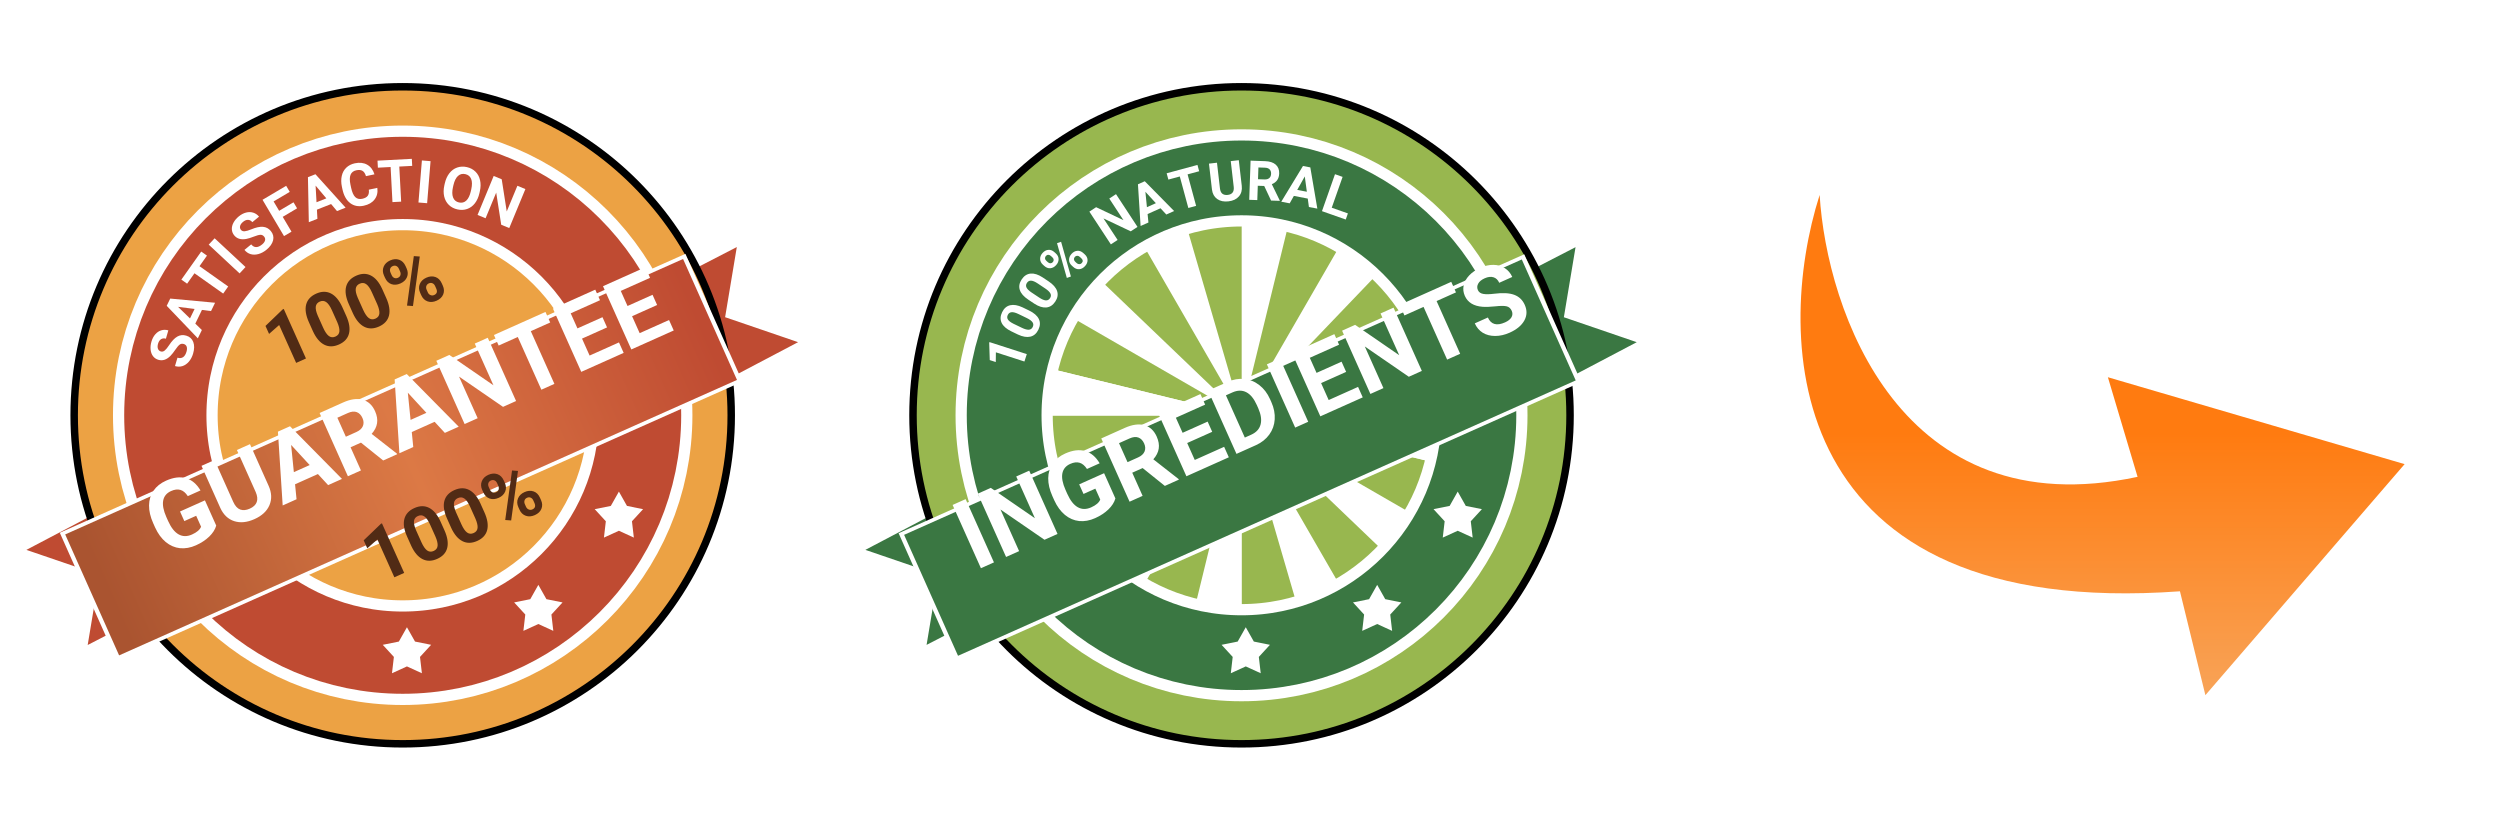 <svg width="304" height="101" viewBox="0 0 304 101" fill="none" xmlns="http://www.w3.org/2000/svg">
<mask id="mask0_409_2929" style="mask-type:alpha" maskUnits="userSpaceOnUse" x="0" y="0" width="100" height="101">
<path d="M100 0.5H0V100.5H100V0.5Z" fill="#C4C4C4"/>
</mask>
<g mask="url(#mask0_409_2929)">
<path d="M82.474 32.973L90.464 28.85L88.917 38.128L98.711 41.478L88.917 46.633L82.474 32.973Z" fill="#BF4B32" stroke="white" stroke-width="1.321"/>
<path d="M17.783 75.5L9.794 79.624L11.34 70.345L1.546 66.995L11.34 61.84L17.783 75.5Z" fill="#BF4B32" stroke="white" stroke-width="1.321"/>
<path d="M48.968 90.448C71.031 90.448 88.917 72.562 88.917 50.499C88.917 28.436 71.031 10.551 48.968 10.551C26.905 10.551 9.02 28.436 9.02 50.499C9.02 72.562 26.905 90.448 48.968 90.448Z" fill="#ECA244" stroke="black" stroke-width="0.909"/>
<path d="M48.968 79.365C64.91 79.365 77.834 66.441 77.834 50.499C77.834 34.557 64.91 21.633 48.968 21.633C33.026 21.633 20.102 34.557 20.102 50.499C20.102 66.441 33.026 79.365 48.968 79.365Z" stroke="white" stroke-width="12.727"/>
<path d="M48.968 79.365C64.91 79.365 77.834 66.441 77.834 50.499C77.834 34.557 64.91 21.633 48.968 21.633C33.026 21.633 20.102 34.557 20.102 50.499C20.102 66.441 33.026 79.365 48.968 79.365Z" stroke="#BF4B32" stroke-width="10"/>
<path d="M65.463 71.118L66.445 72.86L68.405 73.255L67.052 74.727L67.281 76.713L65.463 75.881L63.645 76.713L63.875 74.727L62.522 73.255L64.482 72.86L65.463 71.118Z" fill="white"/>
<path d="M49.484 76.272L50.466 78.014L52.426 78.409L51.072 79.881L51.302 81.867L49.484 81.035L47.666 81.867L47.896 79.881L46.543 78.409L48.502 78.014L49.484 76.272Z" fill="white"/>
<path d="M75.258 59.777L76.239 61.519L78.199 61.915L76.846 63.386L77.075 65.372L75.258 64.54L73.439 65.372L73.669 63.386L72.316 61.915L74.276 61.519L75.258 59.777Z" fill="white"/>
<g filter="url(#filter0_d_409_2929)">
<path d="M83.348 25.581L7.271 59.497L14.197 75.033L90.274 41.117L83.348 25.581Z" fill="white"/>
<path d="M83.061 26.205L7.927 59.7L14.484 74.408L89.618 40.913L83.061 26.205Z" fill="url(#paint0_linear_409_2929)"/>
</g>
<path d="M26.293 63.912C26.16 64.382 25.876 64.828 25.44 65.252C25.002 65.672 24.466 66.024 23.832 66.308C23.166 66.605 22.517 66.722 21.884 66.659C21.253 66.59 20.676 66.341 20.154 65.911C19.635 65.479 19.205 64.891 18.864 64.148L18.63 63.625C18.286 62.857 18.118 62.135 18.124 61.46C18.133 60.78 18.314 60.183 18.668 59.669C19.023 59.151 19.529 58.745 20.184 58.452C21.096 58.044 21.907 57.943 22.617 58.15C23.325 58.353 23.913 58.849 24.38 59.638L22.837 60.328C22.57 59.919 22.269 59.667 21.934 59.571C21.603 59.474 21.226 59.52 20.804 59.71C20.265 59.951 19.945 60.337 19.844 60.868C19.744 61.399 19.871 62.066 20.225 62.867L20.445 63.358C20.806 64.165 21.232 64.706 21.723 64.981C22.213 65.256 22.755 65.261 23.347 64.996C23.942 64.73 24.31 64.413 24.45 64.046L23.856 62.719L22.414 63.365L21.891 62.197L24.919 60.843L26.293 63.912ZM30.398 54.009L32.665 59.076C33.042 59.918 33.075 60.702 32.766 61.428C32.46 62.153 31.851 62.719 30.939 63.127C30.041 63.529 29.221 63.611 28.48 63.372C27.738 63.132 27.177 62.6 26.794 61.773L24.501 56.647L26.086 55.938L28.358 61.016C28.583 61.52 28.868 61.834 29.212 61.96C29.557 62.08 29.943 62.045 30.369 61.854C31.26 61.455 31.503 60.784 31.098 59.841L28.807 54.72L30.398 54.009ZM38.658 57.644L35.879 58.888L36.059 60.709L34.374 61.464L33.795 52.488L35.264 51.831L41.586 58.236L39.901 58.99L38.658 57.644ZM35.732 57.412L37.656 56.551L35.4 54.104L35.732 57.412ZM43.893 53.824L42.63 54.389L43.89 57.205L42.305 57.914L38.863 50.221L41.721 48.942C42.63 48.535 43.422 48.424 44.096 48.608C44.771 48.793 45.274 49.255 45.605 49.995C45.839 50.52 45.921 51.01 45.85 51.464C45.78 51.914 45.562 52.346 45.193 52.76L48.264 55.16L48.297 55.233L46.596 55.995L43.893 53.824ZM42.056 53.105L43.335 52.533C43.733 52.355 43.996 52.116 44.124 51.818C44.251 51.516 44.235 51.187 44.076 50.831C43.914 50.468 43.682 50.229 43.382 50.114C43.084 49.998 42.722 50.035 42.296 50.226L41.023 50.796L42.056 53.105ZM52.851 51.293L50.072 52.537L50.252 54.359L48.567 55.113L47.988 46.138L49.457 45.48L55.78 51.886L54.094 52.64L52.851 51.293ZM49.925 51.061L51.849 50.201L49.593 47.754L49.925 51.061ZM62.755 48.764L61.169 49.474L55.818 45.793L58.084 50.855L56.498 51.564L53.056 43.871L54.641 43.161L60.002 46.851L57.732 41.778L59.312 41.071L62.755 48.764ZM66.904 39.215L64.547 40.27L67.415 46.679L65.83 47.389L62.962 40.979L60.637 42.02L60.062 40.736L66.329 37.931L66.904 39.215ZM73.818 39.813L70.774 41.175L71.696 43.236L75.268 41.637L75.838 42.911L70.681 45.218L67.238 37.525L72.385 35.222L72.96 36.506L69.398 38.099L70.218 39.933L73.262 38.571L73.818 39.813ZM79.905 37.089L76.861 38.451L77.783 40.512L81.355 38.913L81.925 40.187L76.768 42.494L73.325 34.801L78.472 32.498L79.047 33.782L75.485 35.376L76.306 37.209L79.349 35.847L79.905 37.089Z" fill="white"/>
<path d="M22.349 41.831C22.157 41.775 21.991 41.799 21.849 41.904C21.706 42.009 21.526 42.221 21.31 42.539C21.091 42.857 20.897 43.102 20.726 43.274C20.259 43.744 19.77 43.904 19.259 43.753C18.993 43.675 18.778 43.531 18.615 43.321C18.45 43.108 18.35 42.845 18.315 42.531C18.281 42.215 18.315 41.882 18.418 41.533C18.521 41.181 18.678 40.887 18.887 40.65C19.094 40.412 19.336 40.252 19.613 40.169C19.89 40.084 20.176 40.086 20.471 40.172L20.173 41.187C19.948 41.12 19.752 41.14 19.586 41.245C19.418 41.35 19.296 41.531 19.221 41.788C19.148 42.035 19.144 42.244 19.209 42.413C19.273 42.581 19.39 42.69 19.561 42.74C19.721 42.787 19.879 42.747 20.034 42.618C20.19 42.488 20.361 42.28 20.548 41.995C20.892 41.469 21.231 41.112 21.565 40.925C21.9 40.736 22.258 40.699 22.642 40.812C23.067 40.937 23.355 41.197 23.503 41.591C23.649 41.984 23.642 42.453 23.481 42.999C23.37 43.377 23.2 43.702 22.971 43.972C22.739 44.242 22.479 44.423 22.189 44.517C21.9 44.608 21.597 44.607 21.279 44.514L21.579 43.496C22.122 43.656 22.489 43.411 22.68 42.763C22.751 42.521 22.758 42.319 22.701 42.155C22.642 41.991 22.524 41.883 22.349 41.831Z" fill="white"/>
<path d="M24.557 37.685L23.749 39.353L24.547 40.131L24.056 41.142L20.272 37.187L20.699 36.306L26.153 36.814L25.663 37.825L24.557 37.685ZM23.102 38.723L23.662 37.568L21.652 37.312L23.102 38.723Z" fill="white"/>
<path d="M25.167 31.084L24.259 32.367L27.749 34.836L27.138 35.699L23.649 33.23L22.753 34.496L22.054 34.002L24.468 30.59L25.167 31.084Z" fill="white"/>
<path d="M29.854 32.472L29.134 33.246L25.379 29.749L26.1 28.976L29.854 32.472Z" fill="white"/>
<path d="M32.118 28.772C31.991 28.618 31.84 28.544 31.664 28.552C31.487 28.558 31.219 28.632 30.861 28.773C30.502 28.913 30.203 29.006 29.965 29.052C29.315 29.178 28.82 29.035 28.482 28.623C28.307 28.409 28.21 28.169 28.193 27.903C28.176 27.635 28.242 27.361 28.39 27.081C28.539 26.801 28.755 26.545 29.036 26.314C29.32 26.082 29.615 25.927 29.921 25.848C30.226 25.768 30.516 25.772 30.791 25.859C31.068 25.945 31.304 26.107 31.499 26.345L30.682 27.015C30.533 26.834 30.36 26.74 30.164 26.734C29.966 26.726 29.764 26.807 29.557 26.977C29.357 27.14 29.236 27.311 29.196 27.487C29.153 27.661 29.189 27.817 29.302 27.955C29.408 28.084 29.561 28.14 29.761 28.121C29.964 28.101 30.222 28.026 30.537 27.895C31.117 27.653 31.598 27.549 31.98 27.582C32.363 27.615 32.681 27.785 32.934 28.094C33.215 28.438 33.307 28.814 33.208 29.223C33.107 29.631 32.837 30.014 32.398 30.375C32.093 30.625 31.769 30.797 31.428 30.892C31.085 30.985 30.767 30.989 30.475 30.903C30.185 30.816 29.935 30.645 29.725 30.388L30.545 29.716C30.904 30.154 31.345 30.158 31.868 29.729C32.063 29.57 32.182 29.406 32.227 29.239C32.271 29.07 32.234 28.914 32.118 28.772Z" fill="white"/>
<path d="M36.125 25.334L34.378 26.368L35.446 28.172L34.536 28.71L31.923 24.295L34.798 22.594L35.234 23.331L33.269 24.494L33.944 25.634L35.691 24.6L36.125 25.334Z" fill="white"/>
<path d="M40.262 24.813L38.538 25.493L38.597 26.606L37.552 27.018L37.445 21.545L38.357 21.186L42.026 25.253L40.98 25.666L40.262 24.813ZM38.489 24.592L39.682 24.121L38.377 22.572L38.489 24.592Z" fill="white"/>
<path d="M45.881 22.843C45.958 23.391 45.849 23.859 45.555 24.246C45.263 24.633 44.823 24.89 44.235 25.016C43.592 25.154 43.039 25.046 42.577 24.694C42.116 24.338 41.805 23.783 41.643 23.027L41.577 22.721C41.474 22.238 41.468 21.795 41.559 21.391C41.65 20.987 41.832 20.654 42.105 20.391C42.38 20.126 42.726 19.948 43.144 19.858C43.722 19.734 44.222 19.789 44.642 20.024C45.063 20.258 45.361 20.649 45.536 21.198L44.502 21.419C44.407 21.101 44.266 20.886 44.079 20.775C43.894 20.661 43.642 20.638 43.325 20.706C42.981 20.78 42.749 20.959 42.63 21.244C42.513 21.526 42.508 21.928 42.614 22.448L42.696 22.827C42.812 23.369 42.978 23.747 43.195 23.963C43.414 24.178 43.7 24.247 44.054 24.172C44.373 24.103 44.596 23.98 44.721 23.802C44.848 23.621 44.89 23.375 44.847 23.064L45.881 22.843Z" fill="white"/>
<path d="M50.124 20.171L48.554 20.253L48.779 24.521L47.723 24.577L47.498 20.309L45.95 20.39L45.905 19.535L50.078 19.315L50.124 20.171Z" fill="white"/>
<path d="M51.939 24.71L50.885 24.624L51.303 19.511L52.356 19.597L51.939 24.71Z" fill="white"/>
<path d="M58.299 23.485C58.188 23.978 58.003 24.39 57.745 24.723C57.487 25.055 57.173 25.285 56.802 25.413C56.434 25.542 56.04 25.559 55.62 25.464C55.206 25.371 54.858 25.188 54.578 24.915C54.297 24.642 54.109 24.301 54.013 23.892C53.918 23.48 53.924 23.034 54.03 22.552L54.086 22.305C54.197 21.812 54.383 21.399 54.644 21.065C54.907 20.729 55.223 20.498 55.591 20.372C55.962 20.244 56.355 20.226 56.773 20.32C57.19 20.414 57.537 20.599 57.815 20.873C58.095 21.146 58.281 21.49 58.373 21.906C58.468 22.32 58.46 22.772 58.349 23.262L58.299 23.485ZM57.305 23.023C57.423 22.498 57.419 22.078 57.293 21.763C57.166 21.448 56.929 21.251 56.581 21.173C56.235 21.095 55.937 21.17 55.688 21.398C55.44 21.624 55.256 21.996 55.136 22.516L55.081 22.76C54.966 23.271 54.971 23.689 55.095 24.013C55.219 24.337 55.458 24.539 55.811 24.619C56.157 24.697 56.453 24.621 56.7 24.393C56.947 24.162 57.13 23.787 57.25 23.267L57.305 23.023Z" fill="white"/>
<path d="M61.925 27.733L60.948 27.328L60.338 23.422L59.047 26.541L58.07 26.137L60.032 21.396L61.009 21.801L61.62 25.715L62.914 22.589L63.887 22.992L61.925 27.733Z" fill="white"/>
<path d="M37.206 43.592L36.012 44.128L33.946 39.523L32.719 40.605L32.283 39.633L34.375 37.622L34.503 37.565L37.206 43.592ZM42.101 38.407C42.474 39.24 42.587 39.954 42.441 40.549C42.294 41.145 41.889 41.591 41.224 41.889C40.569 42.183 39.97 42.192 39.428 41.915C38.887 41.638 38.431 41.098 38.061 40.294L37.564 39.186C37.187 38.346 37.075 37.63 37.226 37.039C37.381 36.447 37.786 36.003 38.442 35.709C39.098 35.415 39.697 35.406 40.238 35.683C40.778 35.957 41.233 36.496 41.604 37.3L42.101 38.407ZM40.361 37.728C40.137 37.23 39.906 36.898 39.667 36.734C39.429 36.566 39.165 36.547 38.876 36.676C38.595 36.802 38.436 37.004 38.398 37.283C38.363 37.557 38.444 37.926 38.642 38.39L39.298 39.853C39.518 40.344 39.748 40.679 39.988 40.86C40.229 41.036 40.497 41.058 40.792 40.926C41.085 40.795 41.244 40.586 41.271 40.299C41.298 40.012 41.208 39.632 41.003 39.158L40.361 37.728ZM46.962 36.227C47.335 37.06 47.448 37.773 47.302 38.369C47.155 38.964 46.75 39.411 46.086 39.709C45.43 40.003 44.831 40.012 44.29 39.735C43.748 39.458 43.293 38.917 42.922 38.114L42.425 37.006C42.048 36.165 41.936 35.45 42.088 34.858C42.242 34.266 42.648 33.823 43.304 33.529C43.959 33.234 44.558 33.226 45.099 33.503C45.639 33.777 46.094 34.316 46.465 35.119L46.962 36.227ZM45.222 35.548C44.998 35.049 44.767 34.718 44.528 34.553C44.29 34.385 44.027 34.366 43.737 34.496C43.456 34.622 43.297 34.824 43.26 35.102C43.224 35.377 43.305 35.746 43.503 36.21L44.159 37.673C44.38 38.163 44.609 38.499 44.849 38.679C45.091 38.856 45.359 38.878 45.653 38.746C45.946 38.615 46.105 38.406 46.132 38.119C46.159 37.832 46.07 37.452 45.864 36.978L45.222 35.548ZM46.691 33.498C46.526 33.129 46.511 32.776 46.649 32.44C46.785 32.101 47.047 31.845 47.435 31.67C47.83 31.494 48.198 31.466 48.54 31.587C48.881 31.705 49.139 31.959 49.313 32.347L49.447 32.645C49.614 33.017 49.628 33.37 49.489 33.703C49.351 34.037 49.087 34.291 48.699 34.465C48.308 34.641 47.94 34.67 47.596 34.553C47.254 34.431 46.996 34.178 46.823 33.792L46.691 33.498ZM47.628 33.461C47.702 33.626 47.809 33.739 47.948 33.799C48.089 33.855 48.237 33.848 48.391 33.779C48.545 33.71 48.645 33.604 48.69 33.461C48.736 33.318 48.72 33.161 48.643 32.99L48.506 32.685C48.432 32.519 48.326 32.406 48.19 32.345C48.053 32.284 47.905 32.289 47.745 32.361C47.593 32.429 47.494 32.535 47.446 32.678C47.397 32.82 47.412 32.98 47.492 33.159L47.628 33.461ZM51.087 35.594C50.92 35.221 50.907 34.868 51.048 34.533C51.188 34.196 51.451 33.941 51.837 33.768C52.228 33.592 52.594 33.563 52.936 33.682C53.278 33.796 53.538 34.051 53.715 34.445L53.848 34.742C54.014 35.112 54.029 35.464 53.895 35.799C53.759 36.131 53.495 36.386 53.1 36.562C52.704 36.74 52.334 36.769 51.992 36.648C51.649 36.526 51.393 36.277 51.224 35.9L51.087 35.594ZM52.025 35.56C52.093 35.712 52.201 35.819 52.348 35.882C52.495 35.945 52.644 35.943 52.793 35.876C53.129 35.725 53.214 35.464 53.047 35.092L52.906 34.778C52.832 34.612 52.725 34.501 52.587 34.444C52.448 34.384 52.301 34.389 52.147 34.458C51.992 34.527 51.891 34.634 51.843 34.778C51.794 34.919 51.808 35.076 51.886 35.25L52.025 35.56ZM50.216 37.216L49.492 37.163L50.321 31.141L51.045 31.193L50.216 37.216Z" fill="#512B15"/>
<path d="M49.149 69.663L47.954 70.199L45.889 65.594L44.661 66.676L44.225 65.704L46.317 63.694L46.445 63.636L49.149 69.663ZM54.043 64.479C54.416 65.311 54.529 66.025 54.383 66.62C54.236 67.216 53.831 67.662 53.166 67.96C52.511 68.254 51.912 68.263 51.371 67.986C50.829 67.709 50.374 67.169 50.003 66.365L49.506 65.257C49.129 64.417 49.017 63.701 49.169 63.11C49.323 62.518 49.729 62.074 50.385 61.78C51.04 61.486 51.639 61.477 52.18 61.754C52.72 62.028 53.175 62.567 53.546 63.371L54.043 64.479ZM52.303 63.799C52.079 63.301 51.848 62.969 51.609 62.805C51.371 62.637 51.108 62.618 50.818 62.747C50.537 62.873 50.378 63.075 50.341 63.354C50.305 63.628 50.386 63.997 50.584 64.461L51.24 65.924C51.461 66.415 51.69 66.751 51.93 66.931C52.172 67.107 52.44 67.129 52.735 66.997C53.026 66.866 53.186 66.657 53.213 66.37C53.24 66.084 53.151 65.703 52.944 65.23L52.303 63.799ZM58.904 62.298C59.278 63.131 59.391 63.844 59.244 64.44C59.097 65.035 58.692 65.482 58.028 65.78C57.372 66.074 56.773 66.083 56.232 65.806C55.691 65.529 55.235 64.989 54.864 64.185L54.368 63.077C53.991 62.236 53.878 61.521 54.03 60.929C54.185 60.337 54.59 59.894 55.246 59.599C55.902 59.306 56.5 59.297 57.041 59.574C57.581 59.848 58.037 60.387 58.407 61.191L58.904 62.298ZM57.164 61.619C56.941 61.12 56.709 60.788 56.47 60.624C56.233 60.456 55.969 60.437 55.68 60.567C55.398 60.693 55.239 60.895 55.202 61.173C55.166 61.448 55.247 61.817 55.445 62.281L56.102 63.744C56.322 64.235 56.552 64.57 56.791 64.751C57.033 64.927 57.301 64.949 57.596 64.817C57.888 64.686 58.047 64.477 58.074 64.19C58.101 63.903 58.012 63.523 57.806 63.049L57.164 61.619ZM58.633 59.57C58.468 59.2 58.454 58.848 58.591 58.511C58.727 58.172 58.989 57.916 59.377 57.741C59.772 57.565 60.14 57.537 60.482 57.658C60.823 57.776 61.081 58.03 61.255 58.419L61.389 58.716C61.556 59.088 61.57 59.441 61.431 59.774C61.293 60.108 61.03 60.362 60.641 60.536C60.25 60.712 59.882 60.741 59.538 60.624C59.196 60.502 58.938 60.249 58.765 59.863L58.633 59.57ZM59.57 59.532C59.644 59.697 59.751 59.81 59.89 59.87C60.031 59.926 60.179 59.919 60.333 59.85C60.487 59.781 60.587 59.675 60.633 59.532C60.678 59.389 60.662 59.233 60.585 59.062L60.448 58.756C60.374 58.59 60.269 58.477 60.132 58.416C59.995 58.355 59.847 58.36 59.687 58.432C59.536 58.5 59.436 58.605 59.388 58.749C59.339 58.891 59.354 59.051 59.435 59.23L59.57 59.532ZM63.029 61.665C62.862 61.293 62.849 60.939 62.991 60.605C63.13 60.267 63.393 60.012 63.779 59.839C64.17 59.663 64.537 59.635 64.878 59.753C65.22 59.868 65.48 60.122 65.657 60.516L65.79 60.814C65.956 61.183 65.972 61.535 65.837 61.87C65.702 62.202 65.437 62.457 65.042 62.634C64.646 62.812 64.276 62.84 63.934 62.719C63.591 62.597 63.336 62.348 63.166 61.971L63.029 61.665ZM63.967 61.631C64.035 61.783 64.143 61.89 64.29 61.953C64.438 62.016 64.586 62.014 64.735 61.947C65.071 61.797 65.156 61.535 64.989 61.163L64.848 60.849C64.774 60.684 64.668 60.572 64.529 60.515C64.39 60.455 64.243 60.46 64.089 60.529C63.934 60.598 63.833 60.705 63.785 60.849C63.736 60.99 63.751 61.147 63.828 61.321L63.967 61.631ZM62.158 63.287L61.434 63.234L62.263 57.212L62.987 57.264L62.158 63.287Z" fill="#512B15"/>
</g>
<mask id="mask1_409_2929" style="mask-type:alpha" maskUnits="userSpaceOnUse" x="102" y="0" width="100" height="101">
<path d="M202 0.5H102V100.5H202V0.5Z" fill="#C4C4C4"/>
</mask>
<g mask="url(#mask1_409_2929)">
<path d="M184.474 32.973L192.464 28.85L190.917 38.128L200.711 41.479L190.917 46.633L184.474 32.973Z" fill="#3A7742" stroke="white" stroke-width="1.336"/>
<path d="M119.783 75.499L111.794 79.623L113.34 70.345L103.546 66.995L113.34 61.84L119.783 75.499Z" fill="#3A7742" stroke="white" stroke-width="1.336"/>
<path d="M150.969 90.448C173.032 90.448 190.918 72.562 190.918 50.499C190.918 28.436 173.032 10.551 150.969 10.551C128.906 10.551 111.021 28.436 111.021 50.499C111.021 72.562 128.906 90.448 150.969 90.448Z" fill="#98B74F" stroke="black" stroke-width="0.909"/>
<path d="M150.969 79.365C166.912 79.365 179.835 66.441 179.835 50.499C179.835 34.557 166.912 21.633 150.969 21.633C135.027 21.633 122.104 34.557 122.104 50.499C122.104 66.441 135.027 79.365 150.969 79.365Z" stroke="white" stroke-width="11.818"/>
<path d="M150.97 79.365C166.912 79.365 179.836 66.441 179.836 50.499C179.836 34.557 166.912 21.633 150.97 21.633C135.027 21.633 122.104 34.557 122.104 50.499C122.104 66.441 135.027 79.365 150.97 79.365Z" stroke="#3A7742" stroke-width="9.091"/>
<path d="M174.774 50.517C174.774 52.422 174.545 54.321 174.092 56.172L150.988 50.517H174.774Z" fill="white"/>
<path d="M171.587 62.41C170.634 64.06 169.486 65.59 168.169 66.966L150.988 50.517L171.587 62.41Z" fill="white"/>
<path d="M162.896 71.133C161.246 72.085 159.487 72.836 157.657 73.37L151.003 50.533L162.896 71.133Z" fill="white"/>
<path d="M151.003 74.319C149.097 74.319 147.198 74.09 145.347 73.637L151.003 50.533V74.319Z" fill="white"/>
<path d="M139.095 71.116C137.445 70.163 135.915 69.016 134.538 67.698L150.988 50.517L139.095 71.116Z" fill="white"/>
<path d="M130.404 62.426C129.451 60.776 128.7 59.017 128.167 57.188L151.003 50.533L130.404 62.426Z" fill="white"/>
<path d="M127.217 50.532C127.217 48.626 127.446 46.728 127.899 44.877L151.003 50.532H127.217Z" fill="white"/>
<path d="M127.217 50.532C127.217 48.626 127.446 46.728 127.899 44.877L151.003 50.532H127.217Z" fill="white"/>
<path d="M130.404 38.639C131.357 36.989 132.505 35.459 133.822 34.083L151.003 50.532L130.404 38.639Z" fill="white"/>
<path d="M139.095 29.919C140.745 28.966 142.504 28.215 144.334 27.682L150.988 50.518L139.095 29.919Z" fill="white"/>
<path d="M150.988 26.731C152.894 26.731 154.793 26.96 156.643 27.413L150.988 50.517V26.731Z" fill="white"/>
<path d="M162.896 29.933C164.546 30.885 166.076 32.033 167.453 33.351L151.003 50.532L162.896 29.933Z" fill="white"/>
<path d="M171.587 38.624C172.54 40.274 173.291 42.033 173.824 43.863L150.988 50.517L171.587 38.624Z" fill="white"/>
<path d="M174.774 50.517C174.774 52.422 174.545 54.321 174.092 56.172L150.988 50.517H174.774Z" fill="white"/>
<path d="M167.464 71.118L168.446 72.86L170.406 73.255L169.053 74.727L169.282 76.713L167.464 75.881L165.646 76.713L165.876 74.727L164.523 73.255L166.482 72.86L167.464 71.118Z" fill="white"/>
<path d="M151.485 76.272L152.467 78.014L154.426 78.409L153.073 79.881L153.303 81.867L151.485 81.035L149.667 81.867L149.896 79.881L148.543 78.409L150.503 78.014L151.485 76.272Z" fill="white"/>
<path d="M177.258 59.777L178.24 61.519L180.2 61.914L178.847 63.386L179.076 65.372L177.258 64.54L175.44 65.372L175.67 63.386L174.317 61.914L176.277 61.519L177.258 59.777Z" fill="white"/>
<g filter="url(#filter1_d_409_2929)">
<path d="M185.348 25.58L109.271 59.496L116.197 75.032L192.275 41.117L185.348 25.58Z" fill="white"/>
<path d="M185.05 26.209L109.939 59.694L116.496 74.402L191.607 40.917L185.05 26.209Z" fill="#3A7742"/>
</g>
<path d="M120.865 68.386L119.279 69.095L115.837 61.402L117.422 60.692L120.865 68.386ZM128.595 64.927L127.01 65.636L121.659 61.955L123.924 67.017L122.339 67.726L118.896 60.033L120.482 59.324L125.843 63.013L123.573 57.94L125.153 57.233L128.595 64.927ZM135.632 60.611C135.499 61.081 135.215 61.527 134.779 61.951C134.341 62.371 133.805 62.722 133.171 63.006C132.505 63.304 131.856 63.421 131.223 63.358C130.592 63.289 130.015 63.04 129.493 62.61C128.974 62.178 128.544 61.59 128.203 60.847L127.969 60.324C127.625 59.556 127.457 58.834 127.463 58.159C127.472 57.479 127.653 56.882 128.007 56.368C128.362 55.85 128.868 55.444 129.523 55.151C130.435 54.743 131.246 54.642 131.956 54.849C132.664 55.052 133.252 55.548 133.719 56.336L132.176 57.027C131.909 56.618 131.608 56.366 131.273 56.27C130.942 56.173 130.565 56.219 130.143 56.408C129.604 56.649 129.284 57.036 129.183 57.567C129.083 58.098 129.21 58.764 129.564 59.566L129.784 60.057C130.145 60.864 130.571 61.404 131.062 61.68C131.552 61.955 132.094 61.96 132.686 61.695C133.281 61.429 133.649 61.112 133.789 60.745L133.195 59.419L131.753 60.064L131.23 58.896L134.258 57.541L135.632 60.611ZM138.944 56.916L137.681 57.481L138.941 60.297L137.356 61.007L133.914 53.313L136.772 52.034C137.681 51.627 138.473 51.516 139.147 51.701C139.822 51.885 140.325 52.347 140.655 53.087C140.89 53.612 140.972 54.102 140.901 54.556C140.831 55.006 140.612 55.438 140.244 55.852L143.315 58.252L143.348 58.326L141.647 59.087L138.944 56.916ZM137.107 56.197L138.385 55.625C138.784 55.447 139.047 55.208 139.175 54.91C139.302 54.608 139.286 54.279 139.127 53.923C138.965 53.56 138.733 53.321 138.432 53.207C138.135 53.09 137.773 53.127 137.347 53.318L136.073 53.888L137.107 56.197ZM147.405 52.509L144.361 53.871L145.283 55.931L148.855 54.333L149.425 55.607L144.268 57.914L140.825 50.221L145.972 47.918L146.546 49.202L142.985 50.795L143.805 52.629L146.849 51.267L147.405 52.509ZM150.355 55.191L146.912 47.497L149.28 46.438C149.956 46.135 150.629 46.018 151.298 46.087C151.969 46.15 152.58 46.396 153.132 46.826C153.682 47.252 154.117 47.823 154.437 48.538L154.595 48.892C154.915 49.607 155.052 50.309 155.005 50.998C154.961 51.686 154.741 52.302 154.342 52.848C153.944 53.394 153.409 53.82 152.738 54.124L150.355 55.191ZM149.072 48.072L151.37 53.208L152.137 52.865C152.757 52.588 153.14 52.173 153.286 51.621C153.432 51.069 153.34 50.415 153.01 49.658L152.828 49.251C152.478 48.469 152.051 47.95 151.548 47.693C151.042 47.433 150.478 47.443 149.854 47.722L149.072 48.072ZM159.079 51.287L157.494 51.996L154.051 44.303L155.637 43.593L159.079 51.287ZM163.69 45.222L160.646 46.584L161.568 48.645L165.141 47.046L165.711 48.32L160.553 50.627L157.111 42.934L162.257 40.631L162.832 41.915L159.271 43.508L160.091 45.342L163.134 43.98L163.69 45.222ZM172.897 45.104L171.312 45.814L165.961 42.132L168.226 47.194L166.64 47.904L163.198 40.21L164.783 39.501L170.144 43.191L167.874 38.117L169.454 37.411L172.897 45.104ZM177.046 35.555L174.69 36.609L177.557 43.019L175.972 43.728L173.104 37.319L170.779 38.359L170.205 37.075L176.472 34.271L177.046 35.555ZM183.825 37.792C183.691 37.493 183.482 37.311 183.2 37.247C182.916 37.18 182.46 37.181 181.832 37.251C181.202 37.317 180.688 37.335 180.29 37.306C179.205 37.225 178.484 36.785 178.126 35.985C177.94 35.569 177.891 35.147 177.979 34.719C178.068 34.286 178.29 33.88 178.645 33.501C179.003 33.121 179.455 32.809 180.001 32.565C180.551 32.319 181.086 32.2 181.605 32.208C182.123 32.213 182.581 32.344 182.98 32.602C183.382 32.857 183.686 33.216 183.892 33.677L182.307 34.387C182.15 34.035 181.917 33.811 181.608 33.717C181.298 33.619 180.942 33.66 180.54 33.839C180.153 34.013 179.888 34.23 179.748 34.492C179.605 34.75 179.594 35.013 179.714 35.281C179.826 35.531 180.045 35.684 180.371 35.742C180.7 35.797 181.142 35.789 181.698 35.718C182.721 35.586 183.529 35.629 184.121 35.846C184.713 36.063 185.142 36.471 185.41 37.07C185.708 37.736 185.691 38.371 185.357 38.977C185.022 39.58 184.428 40.072 183.575 40.453C182.984 40.718 182.397 40.852 181.814 40.854C181.231 40.853 180.726 40.722 180.3 40.46C179.878 40.196 179.555 39.816 179.333 39.32L180.924 38.608C181.304 39.457 182.001 39.655 183.015 39.201C183.392 39.032 183.652 38.825 183.796 38.578C183.938 38.329 183.947 38.067 183.825 37.792Z" fill="white"/>
<path d="M124.859 43.061L124.569 43.961L121.1 42.842L121.086 44.024L120.355 43.788L120.288 41.693L120.319 41.597L124.859 43.061Z" fill="white"/>
<path d="M125.133 37.757C125.727 38.044 126.121 38.386 126.317 38.783C126.513 39.18 126.496 39.615 126.268 40.089C126.042 40.556 125.715 40.839 125.287 40.938C124.859 41.036 124.356 40.95 123.778 40.678L122.988 40.297C122.389 40.007 121.994 39.664 121.803 39.267C121.613 38.867 121.631 38.434 121.857 37.966C122.082 37.499 122.409 37.216 122.837 37.117C123.263 37.018 123.765 37.104 124.344 37.376L125.133 37.757ZM123.856 38.191C123.5 38.019 123.218 37.943 123.01 37.964C122.8 37.981 122.646 38.093 122.546 38.299C122.449 38.5 122.455 38.685 122.564 38.856C122.672 39.025 122.888 39.191 123.213 39.355L124.257 39.859C124.606 40.028 124.889 40.106 125.106 40.095C125.321 40.08 125.479 39.968 125.581 39.758C125.682 39.549 125.673 39.36 125.554 39.188C125.436 39.018 125.209 38.849 124.875 38.683L123.856 38.191Z" fill="white"/>
<path d="M127.513 34.217C128.061 34.582 128.405 34.975 128.544 35.395C128.684 35.816 128.607 36.245 128.316 36.682C128.028 37.114 127.665 37.349 127.228 37.388C126.791 37.427 126.304 37.272 125.769 36.923L125.039 36.437C124.485 36.068 124.141 35.674 124.007 35.254C123.874 34.832 123.951 34.405 124.239 33.973C124.527 33.541 124.889 33.306 125.327 33.267C125.762 33.227 126.248 33.381 126.783 33.73L127.513 34.217ZM126.188 34.47C125.86 34.251 125.591 34.138 125.381 34.129C125.171 34.118 125.003 34.207 124.876 34.398C124.753 34.583 124.733 34.768 124.817 34.952C124.901 35.134 125.092 35.328 125.392 35.536L126.356 36.178C126.679 36.393 126.948 36.51 127.164 36.528C127.38 36.543 127.552 36.454 127.681 36.259C127.81 36.067 127.827 35.878 127.733 35.692C127.639 35.506 127.438 35.308 127.13 35.098L126.188 34.47Z" fill="white"/>
<path d="M126.814 32.182C126.598 31.985 126.486 31.756 126.48 31.494C126.472 31.23 126.571 30.985 126.778 30.757C126.987 30.526 127.223 30.401 127.485 30.382C127.745 30.362 127.988 30.455 128.216 30.662L128.391 30.82C128.609 31.018 128.72 31.248 128.725 31.508C128.73 31.769 128.629 32.013 128.422 32.241C128.214 32.47 127.979 32.596 127.718 32.618C127.456 32.637 127.212 32.543 126.986 32.338L126.814 32.182ZM127.423 31.886C127.52 31.974 127.623 32.018 127.733 32.017C127.842 32.014 127.938 31.966 128.02 31.876C128.102 31.785 128.137 31.686 128.126 31.579C128.115 31.471 128.059 31.372 127.959 31.281L127.78 31.119C127.683 31.03 127.58 30.986 127.472 30.985C127.364 30.984 127.267 31.03 127.182 31.124C127.102 31.213 127.066 31.312 127.076 31.421C127.084 31.529 127.141 31.63 127.246 31.726L127.423 31.886ZM130.329 32.297C130.111 32.099 130 31.869 129.997 31.607C129.992 31.343 130.092 31.098 130.297 30.872C130.505 30.643 130.739 30.518 130.999 30.498C131.259 30.474 131.505 30.567 131.736 30.777L131.91 30.936C132.126 31.132 132.239 31.361 132.247 31.621C132.253 31.88 132.151 32.125 131.941 32.356C131.73 32.589 131.494 32.715 131.232 32.733C130.971 32.752 130.729 32.661 130.508 32.46L130.329 32.297ZM130.94 32.004C131.029 32.084 131.131 32.124 131.247 32.123C131.363 32.122 131.46 32.078 131.539 31.991C131.718 31.794 131.699 31.597 131.481 31.399L131.297 31.232C131.2 31.143 131.097 31.101 130.989 31.103C130.88 31.103 130.784 31.149 130.702 31.239C130.62 31.33 130.583 31.43 130.593 31.539C130.602 31.646 130.657 31.747 130.758 31.839L130.94 32.004ZM130.221 33.623L129.727 33.797L128.534 29.572L129.028 29.398L130.221 33.623Z" fill="white"/>
<path d="M138.32 27.591L137.499 28.13L134.182 26.558L135.902 29.178L135.081 29.717L132.467 25.734L133.288 25.195L136.612 26.771L134.888 24.145L135.706 23.608L138.32 27.591Z" fill="white"/>
<path d="M141.119 25.325L139.548 26.027L139.649 27.057L138.696 27.482L138.374 22.409L139.204 22.038L142.774 25.662L141.821 26.087L141.119 25.325ZM139.465 25.193L140.553 24.707L139.28 23.323L139.465 25.193Z" fill="white"/>
<path d="M145.819 20.822L144.41 21.204L145.448 25.035L144.501 25.291L143.463 21.46L142.073 21.837L141.865 21.07L145.611 20.055L145.819 20.822Z" fill="white"/>
<path d="M150.637 19.479L150.998 22.596C151.058 23.113 150.943 23.542 150.652 23.881C150.364 24.219 149.94 24.421 149.378 24.486C148.826 24.55 148.37 24.454 148.011 24.199C147.652 23.944 147.44 23.562 147.374 23.051L147.01 19.898L147.985 19.785L148.346 22.909C148.382 23.219 148.482 23.437 148.646 23.563C148.812 23.686 149.026 23.733 149.288 23.703C149.836 23.639 150.081 23.319 150.023 22.741L149.659 19.592L150.637 19.479Z" fill="white"/>
<path d="M153.729 22.615L152.947 22.588L152.888 24.331L151.907 24.297L152.07 19.536L153.839 19.597C154.401 19.616 154.831 19.756 155.127 20.017C155.424 20.279 155.565 20.638 155.549 21.096C155.538 21.421 155.457 21.69 155.308 21.903C155.161 22.114 154.943 22.279 154.653 22.398L155.616 24.379L155.615 24.424L154.562 24.388L153.729 22.615ZM152.975 21.793L153.766 21.82C154.012 21.829 154.205 21.773 154.345 21.654C154.484 21.532 154.557 21.361 154.565 21.141C154.573 20.916 154.515 20.737 154.39 20.604C154.268 20.471 154.075 20.4 153.812 20.391L153.023 20.364L152.975 21.793Z" fill="white"/>
<path d="M159.024 24.147L157.334 23.823L156.828 24.725L155.802 24.529L158.441 20.184L159.334 20.355L160.189 25.369L159.164 25.173L159.024 24.147ZM157.744 23.092L158.913 23.316L158.661 21.452L157.744 23.092Z" fill="white"/>
<path d="M161.94 25.258L163.905 25.951L163.643 26.695L160.752 25.676L162.335 21.183L163.261 21.509L161.94 25.258Z" fill="white"/>
</g>
<mask id="mask2_409_2929" style="mask-type:alpha" maskUnits="userSpaceOnUse" x="204" y="0" width="100" height="101">
<rect x="204" y="0.5" width="100" height="100" fill="#C4C4C4"/>
</mask>
<g mask="url(#mask2_409_2929)">
<g filter="url(#filter2_dd_409_2929)">
<path d="M265.082 63.902C216.629 67.407 215.684 33.232 221.268 15.706C222.127 29.709 231.062 56.17 259.928 49.984L256.319 37.871L292.402 48.438L268.175 76.531L265.082 63.902Z" fill="url(#paint1_linear_409_2929)"/>
</g>
</g>
<defs>
<filter id="filter0_d_409_2929" x="1.985" y="25.581" width="93.575" height="60.024" filterUnits="userSpaceOnUse" color-interpolation-filters="sRGB">
<feFlood flood-opacity="0" result="BackgroundImageFix"/>
<feColorMatrix in="SourceAlpha" type="matrix" values="0 0 0 0 0 0 0 0 0 0 0 0 0 0 0 0 0 0 127 0" result="hardAlpha"/>
<feOffset dy="5.286"/>
<feGaussianBlur stdDeviation="2.643"/>
<feColorMatrix type="matrix" values="0 0 0 0 0 0 0 0 0 0 0 0 0 0 0 0 0 0 0.25 0"/>
<feBlend mode="normal" in2="BackgroundImageFix" result="effect1_dropShadow_409_2929"/>
<feBlend mode="normal" in="SourceGraphic" in2="effect1_dropShadow_409_2929" result="shape"/>
</filter>
<filter id="filter1_d_409_2929" x="103.929" y="25.58" width="93.688" height="60.136" filterUnits="userSpaceOnUse" color-interpolation-filters="sRGB">
<feFlood flood-opacity="0" result="BackgroundImageFix"/>
<feColorMatrix in="SourceAlpha" type="matrix" values="0 0 0 0 0 0 0 0 0 0 0 0 0 0 0 0 0 0 127 0" result="hardAlpha"/>
<feOffset dy="5.342"/>
<feGaussianBlur stdDeviation="2.671"/>
<feColorMatrix type="matrix" values="0 0 0 0 0 0 0 0 0 0 0 0 0 0 0 0 0 0 0.25 0"/>
<feBlend mode="normal" in2="BackgroundImageFix" result="effect1_dropShadow_409_2929"/>
<feBlend mode="normal" in="SourceGraphic" in2="effect1_dropShadow_409_2929" result="shape"/>
</filter>
<filter id="filter2_dd_409_2929" x="214.942" y="15.706" width="81.46" height="68.825" filterUnits="userSpaceOnUse" color-interpolation-filters="sRGB">
<feFlood flood-opacity="0" result="BackgroundImageFix"/>
<feColorMatrix in="SourceAlpha" type="matrix" values="0 0 0 0 0 0 0 0 0 0 0 0 0 0 0 0 0 0 127 0" result="hardAlpha"/>
<feOffset dy="4"/>
<feGaussianBlur stdDeviation="2"/>
<feComposite in2="hardAlpha" operator="out"/>
<feColorMatrix type="matrix" values="0 0 0 0 0 0 0 0 0 0 0 0 0 0 0 0 0 0 0.25 0"/>
<feBlend mode="normal" in2="BackgroundImageFix" result="effect1_dropShadow_409_2929"/>
<feColorMatrix in="SourceAlpha" type="matrix" values="0 0 0 0 0 0 0 0 0 0 0 0 0 0 0 0 0 0 127 0" result="hardAlpha"/>
<feOffset dy="4"/>
<feGaussianBlur stdDeviation="2"/>
<feComposite in2="hardAlpha" operator="out"/>
<feColorMatrix type="matrix" values="0 0 0 0 0 0 0 0 0 0 0 0 0 0 0 0 0 0 0.25 0"/>
<feBlend mode="normal" in2="effect1_dropShadow_409_2929" result="effect2_dropShadow_409_2929"/>
<feBlend mode="normal" in="SourceGraphic" in2="effect2_dropShadow_409_2929" result="shape"/>
</filter>
<linearGradient id="paint0_linear_409_2929" x1="13.109" y1="66.78" x2="85.592" y2="34.732" gradientUnits="userSpaceOnUse">
<stop stop-color="#AA5430"/>
<stop offset="0.506" stop-color="#DC7945"/>
<stop offset="1" stop-color="#BF4B32"/>
</linearGradient>
<linearGradient id="paint1_linear_409_2929" x1="255.672" y1="15.706" x2="255.672" y2="76.531" gradientUnits="userSpaceOnUse">
<stop offset="0.477" stop-color="#FF7B10"/>
<stop offset="1" stop-color="#F8A357"/>
</linearGradient>
</defs>
</svg>
